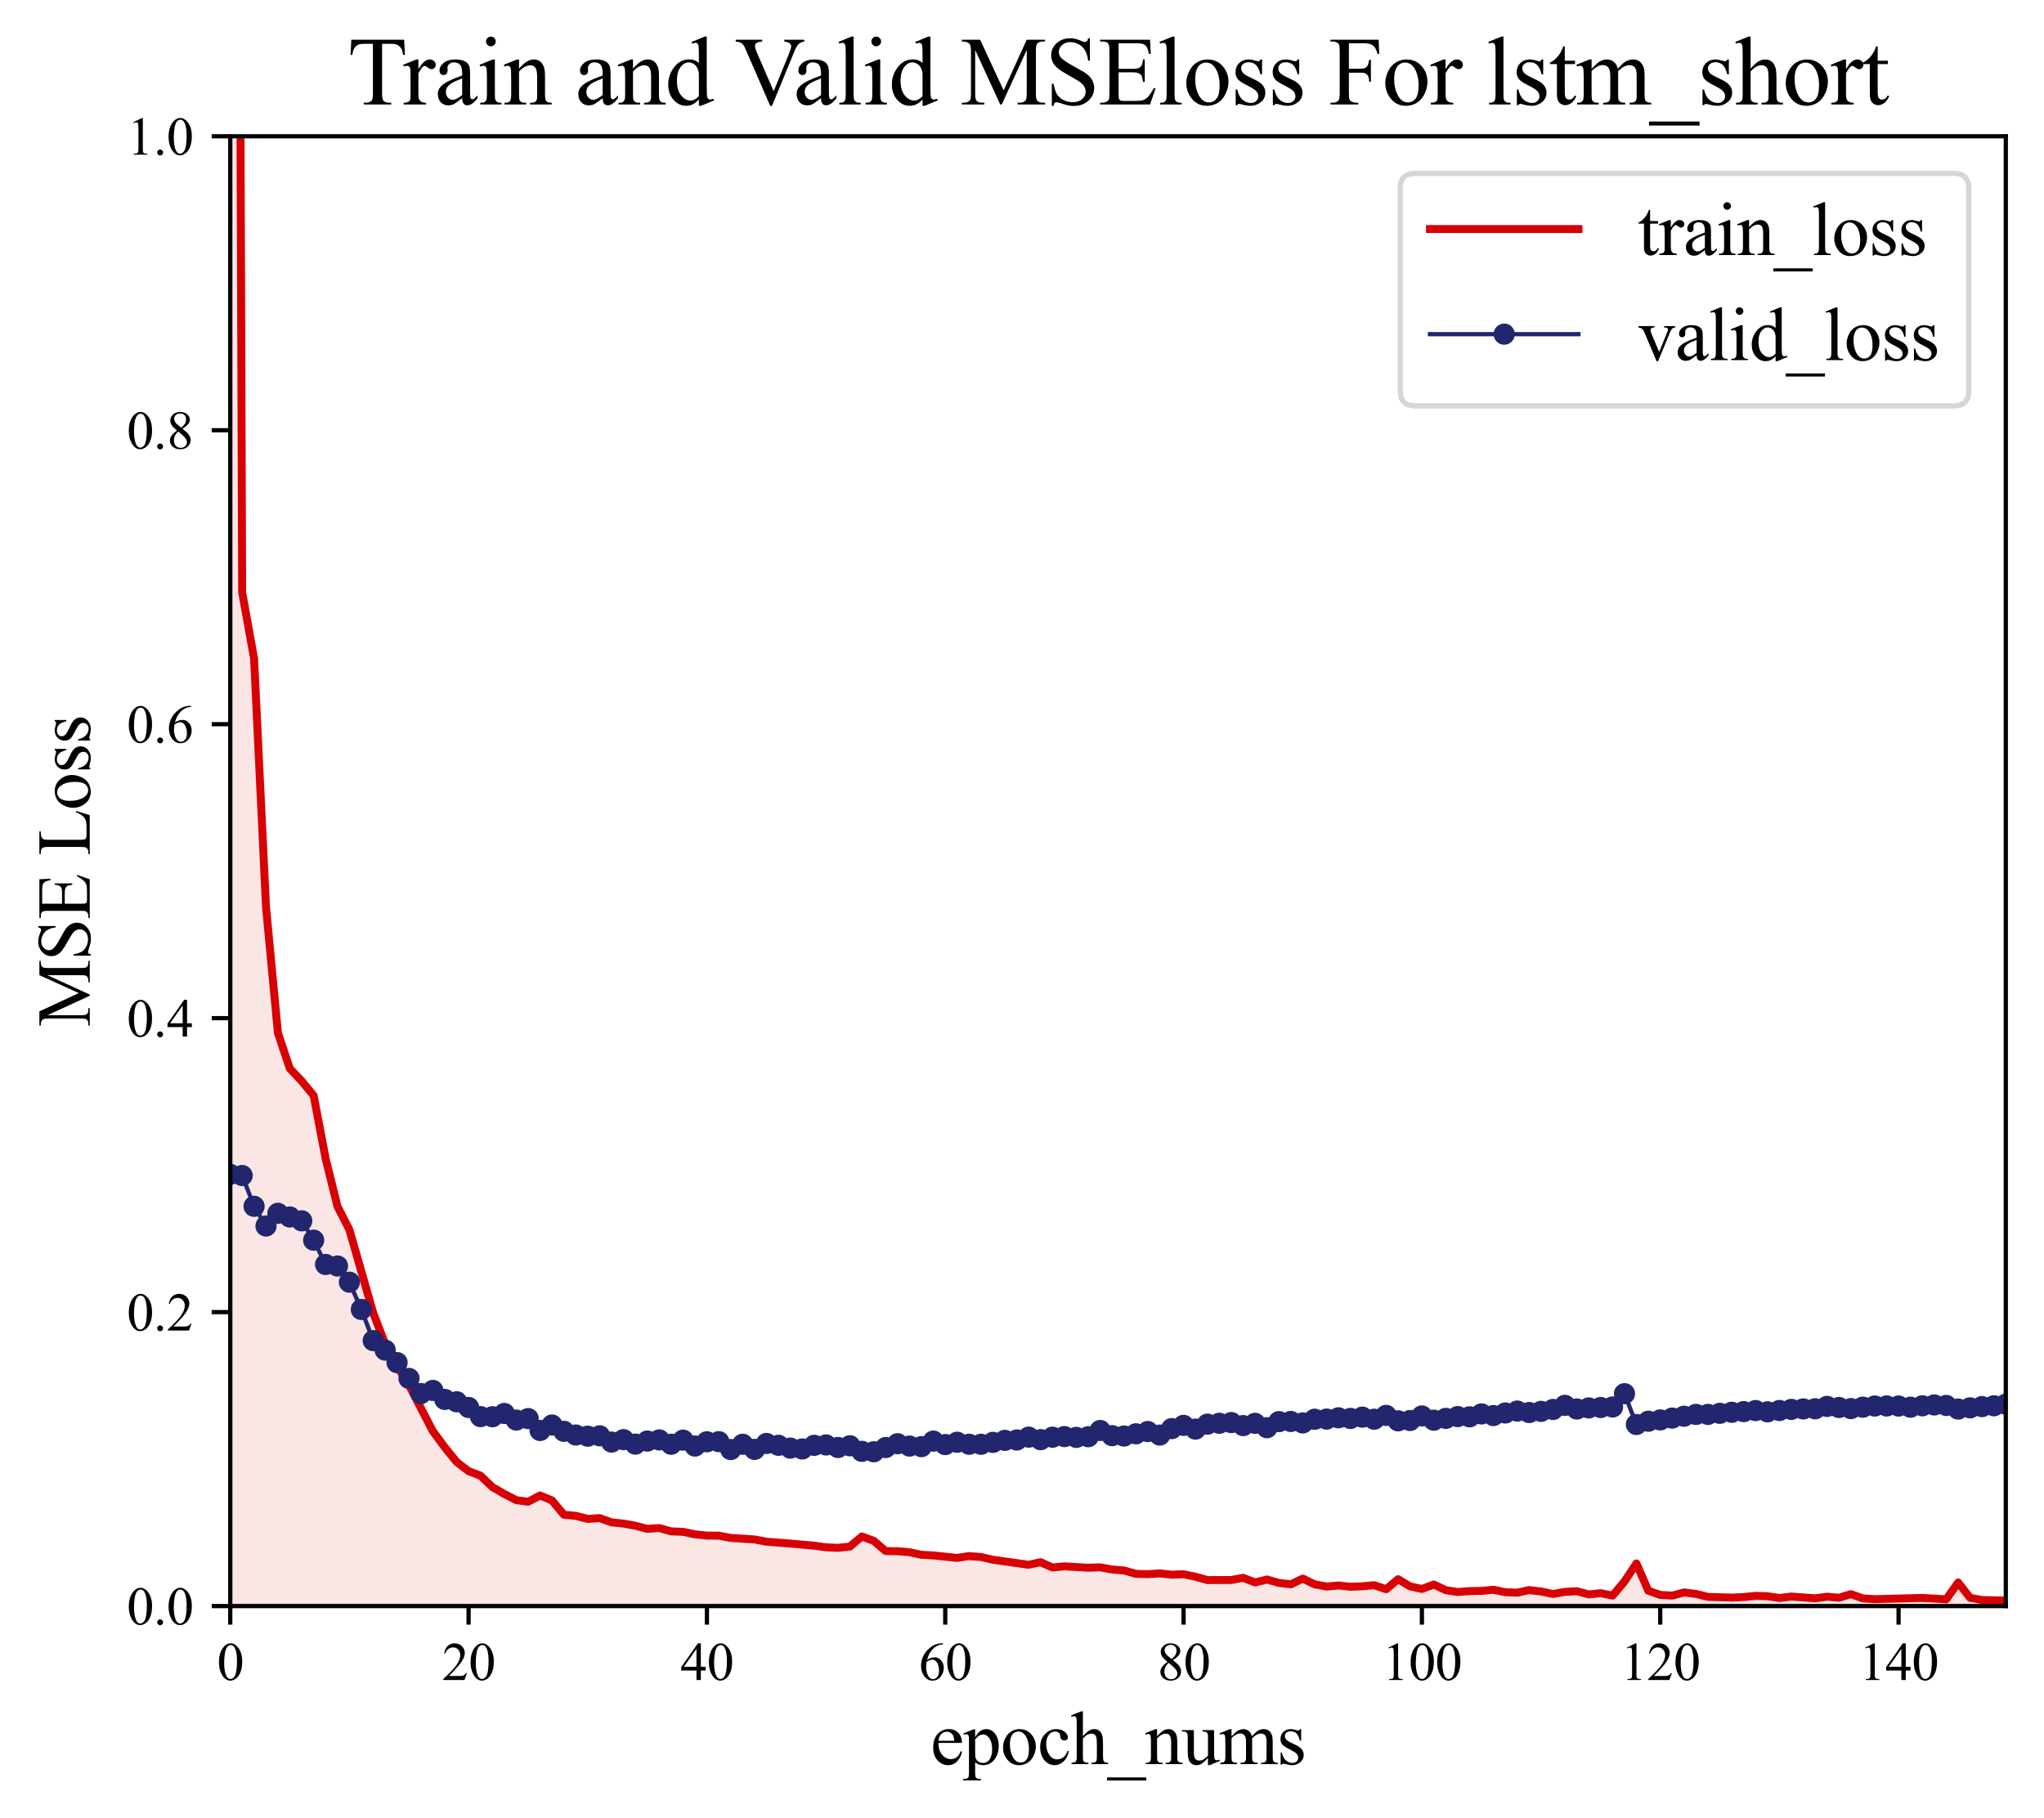 <?xml version="1.0" encoding="utf-8" standalone="no"?>
<!DOCTYPE svg PUBLIC "-//W3C//DTD SVG 1.1//EN"
  "http://www.w3.org/Graphics/SVG/1.1/DTD/svg11.dtd">
<svg xmlns:xlink="http://www.w3.org/1999/xlink" width="385.416pt" height="342.924pt" viewBox="0 0 385.416 342.924" xmlns="http://www.w3.org/2000/svg" version="1.1">
 <defs>
  <style type="text/css">*{stroke-linejoin: round; stroke-linecap: butt}</style>
 </defs>
 <g id="figure_1">
  <g id="patch_1">
   <path d="M 0 342.924 
L 385.416 342.924 
L 385.416 0 
L 0 0 
z
" style="fill: #ffffff"/>
  </g>
  <g id="axes_1">
   <g id="patch_2">
    <path d="M 43.416 302.899 
L 378.216 302.899 
L 378.216 25.699 
L 43.416 25.699 
z
" style="fill: #ffffff"/>
   </g>
   <g id="PolyCollection_1">
    <path d="M 43.416 302.899 
L 43.416 -517.876 
L 45.663 111.73 
L 47.91 124.211 
L 50.157 171.024 
L 52.404 194.822 
L 54.651 201.517 
L 56.898 203.895 
L 59.145 206.625 
L 61.392 218.465 
L 63.639 227.528 
L 65.886 231.941 
L 68.133 239.688 
L 70.38 247.635 
L 72.627 253.446 
L 74.874 257.648 
L 77.121 261.231 
L 79.368 265.68 
L 81.615 269.91 
L 83.862 272.946 
L 86.109 275.728 
L 88.356 277.45 
L 90.603 278.305 
L 92.849 280.455 
L 95.096 281.757 
L 97.343 282.925 
L 99.59 283.214 
L 101.837 282.044 
L 104.084 282.973 
L 106.331 285.672 
L 108.578 285.885 
L 110.825 286.46 
L 113.072 286.306 
L 115.319 287.11 
L 117.566 287.339 
L 119.813 287.745 
L 122.06 288.336 
L 124.307 288.177 
L 126.554 288.811 
L 128.801 288.896 
L 131.048 289.373 
L 133.295 289.606 
L 135.542 289.618 
L 137.789 290.043 
L 140.036 290.209 
L 142.283 290.332 
L 144.53 290.757 
L 146.777 290.891 
L 149.024 291.107 
L 151.271 291.293 
L 153.518 291.501 
L 155.765 291.816 
L 158.012 291.921 
L 160.259 291.666 
L 162.506 289.774 
L 164.753 290.596 
L 167 292.516 
L 169.247 292.555 
L 171.494 292.737 
L 173.741 293.224 
L 175.988 293.343 
L 178.235 293.629 
L 180.482 293.817 
L 182.729 293.465 
L 184.976 293.646 
L 187.223 294.16 
L 189.47 294.444 
L 191.717 294.693 
L 193.964 295.107 
L 196.211 294.618 
L 198.458 295.627 
L 200.705 295.401 
L 202.952 295.554 
L 205.198 295.667 
L 207.445 295.585 
L 209.692 296.002 
L 211.939 296.179 
L 214.186 296.818 
L 216.433 296.877 
L 218.68 296.735 
L 220.927 296.974 
L 223.174 296.899 
L 225.421 297.362 
L 227.668 297.991 
L 229.915 297.939 
L 232.162 297.977 
L 234.409 297.567 
L 236.656 298.436 
L 238.903 297.884 
L 241.15 298.527 
L 243.397 298.795 
L 245.644 297.713 
L 247.891 298.796 
L 250.138 299.216 
L 252.385 299.013 
L 254.632 299.253 
L 256.879 299.167 
L 259.126 298.959 
L 261.373 299.721 
L 263.62 297.829 
L 265.867 299.179 
L 268.114 299.668 
L 270.361 298.83 
L 272.608 299.895 
L 274.855 300.245 
L 277.102 300.069 
L 279.349 300.035 
L 281.596 299.813 
L 283.843 300.286 
L 286.09 300.371 
L 288.337 299.875 
L 290.584 300.15 
L 292.831 300.62 
L 295.078 300.213 
L 297.325 300.097 
L 299.572 300.699 
L 301.819 300.462 
L 304.066 300.923 
L 306.313 298.253 
L 308.56 294.865 
L 310.807 299.996 
L 313.054 300.788 
L 315.301 300.929 
L 317.547 300.325 
L 319.794 300.603 
L 322.041 301.162 
L 324.288 301.255 
L 326.535 301.302 
L 328.782 301.193 
L 331.029 300.97 
L 333.276 301.041 
L 335.523 301.378 
L 337.77 301.101 
L 340.017 301.251 
L 342.264 301.435 
L 344.511 301.131 
L 346.758 301.329 
L 349.005 300.641 
L 351.252 301.456 
L 353.499 301.592 
L 355.746 301.541 
L 357.993 301.389 
L 360.24 301.368 
L 362.487 301.36 
L 364.734 301.517 
L 366.981 301.621 
L 369.228 298.451 
L 371.475 301.331 
L 373.722 301.753 
L 375.969 301.836 
L 378.216 301.854 
L 378.216 302.899 
L 378.216 302.899 
L 375.969 302.899 
L 373.722 302.899 
L 371.475 302.899 
L 369.228 302.899 
L 366.981 302.899 
L 364.734 302.899 
L 362.487 302.899 
L 360.24 302.899 
L 357.993 302.899 
L 355.746 302.899 
L 353.499 302.899 
L 351.252 302.899 
L 349.005 302.899 
L 346.758 302.899 
L 344.511 302.899 
L 342.264 302.899 
L 340.017 302.899 
L 337.77 302.899 
L 335.523 302.899 
L 333.276 302.899 
L 331.029 302.899 
L 328.782 302.899 
L 326.535 302.899 
L 324.288 302.899 
L 322.041 302.899 
L 319.794 302.899 
L 317.547 302.899 
L 315.301 302.899 
L 313.054 302.899 
L 310.807 302.899 
L 308.56 302.899 
L 306.313 302.899 
L 304.066 302.899 
L 301.819 302.899 
L 299.572 302.899 
L 297.325 302.899 
L 295.078 302.899 
L 292.831 302.899 
L 290.584 302.899 
L 288.337 302.899 
L 286.09 302.899 
L 283.843 302.899 
L 281.596 302.899 
L 279.349 302.899 
L 277.102 302.899 
L 274.855 302.899 
L 272.608 302.899 
L 270.361 302.899 
L 268.114 302.899 
L 265.867 302.899 
L 263.62 302.899 
L 261.373 302.899 
L 259.126 302.899 
L 256.879 302.899 
L 254.632 302.899 
L 252.385 302.899 
L 250.138 302.899 
L 247.891 302.899 
L 245.644 302.899 
L 243.397 302.899 
L 241.15 302.899 
L 238.903 302.899 
L 236.656 302.899 
L 234.409 302.899 
L 232.162 302.899 
L 229.915 302.899 
L 227.668 302.899 
L 225.421 302.899 
L 223.174 302.899 
L 220.927 302.899 
L 218.68 302.899 
L 216.433 302.899 
L 214.186 302.899 
L 211.939 302.899 
L 209.692 302.899 
L 207.445 302.899 
L 205.198 302.899 
L 202.952 302.899 
L 200.705 302.899 
L 198.458 302.899 
L 196.211 302.899 
L 193.964 302.899 
L 191.717 302.899 
L 189.47 302.899 
L 187.223 302.899 
L 184.976 302.899 
L 182.729 302.899 
L 180.482 302.899 
L 178.235 302.899 
L 175.988 302.899 
L 173.741 302.899 
L 171.494 302.899 
L 169.247 302.899 
L 167 302.899 
L 164.753 302.899 
L 162.506 302.899 
L 160.259 302.899 
L 158.012 302.899 
L 155.765 302.899 
L 153.518 302.899 
L 151.271 302.899 
L 149.024 302.899 
L 146.777 302.899 
L 144.53 302.899 
L 142.283 302.899 
L 140.036 302.899 
L 137.789 302.899 
L 135.542 302.899 
L 133.295 302.899 
L 131.048 302.899 
L 128.801 302.899 
L 126.554 302.899 
L 124.307 302.899 
L 122.06 302.899 
L 119.813 302.899 
L 117.566 302.899 
L 115.319 302.899 
L 113.072 302.899 
L 110.825 302.899 
L 108.578 302.899 
L 106.331 302.899 
L 104.084 302.899 
L 101.837 302.899 
L 99.59 302.899 
L 97.343 302.899 
L 95.096 302.899 
L 92.849 302.899 
L 90.603 302.899 
L 88.356 302.899 
L 86.109 302.899 
L 83.862 302.899 
L 81.615 302.899 
L 79.368 302.899 
L 77.121 302.899 
L 74.874 302.899 
L 72.627 302.899 
L 70.38 302.899 
L 68.133 302.899 
L 65.886 302.899 
L 63.639 302.899 
L 61.392 302.899 
L 59.145 302.899 
L 56.898 302.899 
L 54.651 302.899 
L 52.404 302.899 
L 50.157 302.899 
L 47.91 302.899 
L 45.663 302.899 
L 43.416 302.899 
z
" clip-path="url(#p3e16c7f816)" style="fill: #d70005; fill-opacity: 0.1; stroke: #d70005; stroke-opacity: 0.1"/>
   </g>
   <g id="matplotlib.axis_1">
    <g id="xtick_1">
     <g id="line2d_1">
      <defs>
       <path id="m9ec2c1fbd1" d="M 0 0 
L 0 3.5 
" style="stroke: #000000; stroke-width: 0.8"/>
      </defs>
      <g>
       <use xlink:href="#m9ec2c1fbd1" x="43.416" y="302.899" style="stroke: #000000; stroke-width: 0.8"/>
      </g>
     </g>
     <g id="text_1">
      <!-- 0 -->
      <g transform="translate(40.916 316.842) scale(0.1 -0.1)">
       <defs>
        <path id="TimesNewRomanPSMT-30" d="M 231 2094 
Q 231 2819 450 3342 
Q 669 3866 1031 4122 
Q 1313 4325 1613 4325 
Q 2100 4325 2488 3828 
Q 2972 3213 2972 2159 
Q 2972 1422 2759 906 
Q 2547 391 2217 158 
Q 1888 -75 1581 -75 
Q 975 -75 572 641 
Q 231 1244 231 2094 
z
M 844 2016 
Q 844 1141 1059 588 
Q 1238 122 1591 122 
Q 1759 122 1940 273 
Q 2122 425 2216 781 
Q 2359 1319 2359 2297 
Q 2359 3022 2209 3506 
Q 2097 3866 1919 4016 
Q 1791 4119 1609 4119 
Q 1397 4119 1231 3928 
Q 1006 3669 925 3112 
Q 844 2556 844 2016 
z
" transform="scale(0.016)"/>
       </defs>
       <use xlink:href="#TimesNewRomanPSMT-30"/>
      </g>
     </g>
    </g>
    <g id="xtick_2">
     <g id="line2d_2">
      <g>
       <use xlink:href="#m9ec2c1fbd1" x="88.356" y="302.899" style="stroke: #000000; stroke-width: 0.8"/>
      </g>
     </g>
     <g id="text_2">
      <!-- 20 -->
      <g transform="translate(83.356 316.842) scale(0.1 -0.1)">
       <defs>
        <path id="TimesNewRomanPSMT-32" d="M 2934 816 
L 2638 0 
L 138 0 
L 138 116 
Q 1241 1122 1691 1759 
Q 2141 2397 2141 2925 
Q 2141 3328 1894 3587 
Q 1647 3847 1303 3847 
Q 991 3847 742 3664 
Q 494 3481 375 3128 
L 259 3128 
Q 338 3706 661 4015 
Q 984 4325 1469 4325 
Q 1984 4325 2329 3994 
Q 2675 3663 2675 3213 
Q 2675 2891 2525 2569 
Q 2294 2063 1775 1497 
Q 997 647 803 472 
L 1909 472 
Q 2247 472 2383 497 
Q 2519 522 2628 598 
Q 2738 675 2819 816 
L 2934 816 
z
" transform="scale(0.016)"/>
       </defs>
       <use xlink:href="#TimesNewRomanPSMT-32"/>
       <use xlink:href="#TimesNewRomanPSMT-30" x="50"/>
      </g>
     </g>
    </g>
    <g id="xtick_3">
     <g id="line2d_3">
      <g>
       <use xlink:href="#m9ec2c1fbd1" x="133.295" y="302.899" style="stroke: #000000; stroke-width: 0.8"/>
      </g>
     </g>
     <g id="text_3">
      <!-- 40 -->
      <g transform="translate(128.295 316.842) scale(0.1 -0.1)">
       <defs>
        <path id="TimesNewRomanPSMT-34" d="M 2978 1563 
L 2978 1119 
L 2409 1119 
L 2409 0 
L 1894 0 
L 1894 1119 
L 100 1119 
L 100 1519 
L 2066 4325 
L 2409 4325 
L 2409 1563 
L 2978 1563 
z
M 1894 1563 
L 1894 3666 
L 406 1563 
L 1894 1563 
z
" transform="scale(0.016)"/>
       </defs>
       <use xlink:href="#TimesNewRomanPSMT-34"/>
       <use xlink:href="#TimesNewRomanPSMT-30" x="50"/>
      </g>
     </g>
    </g>
    <g id="xtick_4">
     <g id="line2d_4">
      <g>
       <use xlink:href="#m9ec2c1fbd1" x="178.235" y="302.899" style="stroke: #000000; stroke-width: 0.8"/>
      </g>
     </g>
     <g id="text_4">
      <!-- 60 -->
      <g transform="translate(173.235 316.842) scale(0.1 -0.1)">
       <defs>
        <path id="TimesNewRomanPSMT-36" d="M 2869 4325 
L 2869 4209 
Q 2456 4169 2195 4045 
Q 1934 3922 1679 3669 
Q 1425 3416 1258 3105 
Q 1091 2794 978 2366 
Q 1428 2675 1881 2675 
Q 2316 2675 2634 2325 
Q 2953 1975 2953 1425 
Q 2953 894 2631 456 
Q 2244 -75 1606 -75 
Q 1172 -75 869 213 
Q 275 772 275 1663 
Q 275 2231 503 2743 
Q 731 3256 1154 3653 
Q 1578 4050 1965 4187 
Q 2353 4325 2688 4325 
L 2869 4325 
z
M 925 2138 
Q 869 1716 869 1456 
Q 869 1156 980 804 
Q 1091 453 1309 247 
Q 1469 100 1697 100 
Q 1969 100 2183 356 
Q 2397 613 2397 1088 
Q 2397 1622 2184 2012 
Q 1972 2403 1581 2403 
Q 1463 2403 1327 2353 
Q 1191 2303 925 2138 
z
" transform="scale(0.016)"/>
       </defs>
       <use xlink:href="#TimesNewRomanPSMT-36"/>
       <use xlink:href="#TimesNewRomanPSMT-30" x="50"/>
      </g>
     </g>
    </g>
    <g id="xtick_5">
     <g id="line2d_5">
      <g>
       <use xlink:href="#m9ec2c1fbd1" x="223.174" y="302.899" style="stroke: #000000; stroke-width: 0.8"/>
      </g>
     </g>
     <g id="text_5">
      <!-- 80 -->
      <g transform="translate(218.174 316.842) scale(0.1 -0.1)">
       <defs>
        <path id="TimesNewRomanPSMT-38" d="M 1228 2134 
Q 725 2547 579 2797 
Q 434 3047 434 3316 
Q 434 3728 753 4026 
Q 1072 4325 1600 4325 
Q 2113 4325 2425 4047 
Q 2738 3769 2738 3413 
Q 2738 3175 2569 2928 
Q 2400 2681 1866 2347 
Q 2416 1922 2594 1678 
Q 2831 1359 2831 1006 
Q 2831 559 2490 242 
Q 2150 -75 1597 -75 
Q 994 -75 656 303 
Q 388 606 388 966 
Q 388 1247 577 1523 
Q 766 1800 1228 2134 
z
M 1719 2469 
Q 2094 2806 2194 3001 
Q 2294 3197 2294 3444 
Q 2294 3772 2109 3958 
Q 1925 4144 1606 4144 
Q 1288 4144 1088 3959 
Q 888 3775 888 3528 
Q 888 3366 970 3203 
Q 1053 3041 1206 2894 
L 1719 2469 
z
M 1375 2016 
Q 1116 1797 991 1539 
Q 866 1281 866 981 
Q 866 578 1086 336 
Q 1306 94 1647 94 
Q 1984 94 2187 284 
Q 2391 475 2391 747 
Q 2391 972 2272 1150 
Q 2050 1481 1375 2016 
z
" transform="scale(0.016)"/>
       </defs>
       <use xlink:href="#TimesNewRomanPSMT-38"/>
       <use xlink:href="#TimesNewRomanPSMT-30" x="50"/>
      </g>
     </g>
    </g>
    <g id="xtick_6">
     <g id="line2d_6">
      <g>
       <use xlink:href="#m9ec2c1fbd1" x="268.114" y="302.899" style="stroke: #000000; stroke-width: 0.8"/>
      </g>
     </g>
     <g id="text_6">
      <!-- 100 -->
      <g transform="translate(260.614 316.842) scale(0.1 -0.1)">
       <defs>
        <path id="TimesNewRomanPSMT-31" d="M 750 3822 
L 1781 4325 
L 1884 4325 
L 1884 747 
Q 1884 391 1914 303 
Q 1944 216 2037 169 
Q 2131 122 2419 116 
L 2419 0 
L 825 0 
L 825 116 
Q 1125 122 1212 167 
Q 1300 213 1334 289 
Q 1369 366 1369 747 
L 1369 3034 
Q 1369 3497 1338 3628 
Q 1316 3728 1258 3775 
Q 1200 3822 1119 3822 
Q 1003 3822 797 3725 
L 750 3822 
z
" transform="scale(0.016)"/>
       </defs>
       <use xlink:href="#TimesNewRomanPSMT-31"/>
       <use xlink:href="#TimesNewRomanPSMT-30" x="50"/>
       <use xlink:href="#TimesNewRomanPSMT-30" x="100"/>
      </g>
     </g>
    </g>
    <g id="xtick_7">
     <g id="line2d_7">
      <g>
       <use xlink:href="#m9ec2c1fbd1" x="313.054" y="302.899" style="stroke: #000000; stroke-width: 0.8"/>
      </g>
     </g>
     <g id="text_7">
      <!-- 120 -->
      <g transform="translate(305.554 316.842) scale(0.1 -0.1)">
       <use xlink:href="#TimesNewRomanPSMT-31"/>
       <use xlink:href="#TimesNewRomanPSMT-32" x="50"/>
       <use xlink:href="#TimesNewRomanPSMT-30" x="100"/>
      </g>
     </g>
    </g>
    <g id="xtick_8">
     <g id="line2d_8">
      <g>
       <use xlink:href="#m9ec2c1fbd1" x="357.993" y="302.899" style="stroke: #000000; stroke-width: 0.8"/>
      </g>
     </g>
     <g id="text_8">
      <!-- 140 -->
      <g transform="translate(350.493 316.842) scale(0.1 -0.1)">
       <use xlink:href="#TimesNewRomanPSMT-31"/>
       <use xlink:href="#TimesNewRomanPSMT-34" x="50"/>
       <use xlink:href="#TimesNewRomanPSMT-30" x="100"/>
      </g>
     </g>
    </g>
    <g id="text_9">
     <!-- epoch_nums -->
     <g transform="translate(175.432 332.703) scale(0.14 -0.14)">
      <defs>
       <path id="TimesNewRomanPSMT-65" d="M 681 1784 
Q 678 1147 991 784 
Q 1303 422 1725 422 
Q 2006 422 2214 576 
Q 2422 731 2563 1106 
L 2659 1044 
Q 2594 616 2278 264 
Q 1963 -88 1488 -88 
Q 972 -88 605 314 
Q 238 716 238 1394 
Q 238 2128 614 2539 
Q 991 2950 1559 2950 
Q 2041 2950 2350 2633 
Q 2659 2316 2659 1784 
L 681 1784 
z
M 681 1966 
L 2006 1966 
Q 1991 2241 1941 2353 
Q 1863 2528 1708 2628 
Q 1553 2728 1384 2728 
Q 1125 2728 920 2526 
Q 716 2325 681 1966 
z
" transform="scale(0.016)"/>
       <path id="TimesNewRomanPSMT-70" d="M -6 2578 
L 875 2934 
L 994 2934 
L 994 2266 
Q 1216 2644 1439 2795 
Q 1663 2947 1909 2947 
Q 2341 2947 2628 2609 
Q 2981 2197 2981 1534 
Q 2981 794 2556 309 
Q 2206 -88 1675 -88 
Q 1444 -88 1275 -22 
Q 1150 25 994 166 
L 994 -706 
Q 994 -1000 1030 -1079 
Q 1066 -1159 1155 -1206 
Q 1244 -1253 1478 -1253 
L 1478 -1369 
L -22 -1369 
L -22 -1253 
L 56 -1253 
Q 228 -1256 350 -1188 
Q 409 -1153 442 -1076 
Q 475 -1000 475 -688 
L 475 2019 
Q 475 2297 450 2372 
Q 425 2447 370 2484 
Q 316 2522 222 2522 
Q 147 2522 31 2478 
L -6 2578 
z
M 994 2081 
L 994 1013 
Q 994 666 1022 556 
Q 1066 375 1236 237 
Q 1406 100 1666 100 
Q 1978 100 2172 344 
Q 2425 663 2425 1241 
Q 2425 1897 2138 2250 
Q 1938 2494 1663 2494 
Q 1513 2494 1366 2419 
Q 1253 2363 994 2081 
z
" transform="scale(0.016)"/>
       <path id="TimesNewRomanPSMT-6f" d="M 1600 2947 
Q 2250 2947 2644 2453 
Q 2978 2031 2978 1484 
Q 2978 1100 2793 706 
Q 2609 313 2286 112 
Q 1963 -88 1566 -88 
Q 919 -88 538 428 
Q 216 863 216 1403 
Q 216 1797 411 2186 
Q 606 2575 925 2761 
Q 1244 2947 1600 2947 
z
M 1503 2744 
Q 1338 2744 1170 2645 
Q 1003 2547 900 2300 
Q 797 2053 797 1666 
Q 797 1041 1045 587 
Q 1294 134 1700 134 
Q 2003 134 2200 384 
Q 2397 634 2397 1244 
Q 2397 2006 2069 2444 
Q 1847 2744 1503 2744 
z
" transform="scale(0.016)"/>
       <path id="TimesNewRomanPSMT-63" d="M 2631 1088 
Q 2516 522 2178 217 
Q 1841 -88 1431 -88 
Q 944 -88 581 321 
Q 219 731 219 1428 
Q 219 2103 620 2525 
Q 1022 2947 1584 2947 
Q 2006 2947 2278 2723 
Q 2550 2500 2550 2259 
Q 2550 2141 2473 2067 
Q 2397 1994 2259 1994 
Q 2075 1994 1981 2113 
Q 1928 2178 1911 2362 
Q 1894 2547 1784 2644 
Q 1675 2738 1481 2738 
Q 1169 2738 978 2506 
Q 725 2200 725 1697 
Q 725 1184 976 792 
Q 1228 400 1656 400 
Q 1963 400 2206 609 
Q 2378 753 2541 1131 
L 2631 1088 
z
" transform="scale(0.016)"/>
       <path id="TimesNewRomanPSMT-68" d="M 1041 4444 
L 1041 2350 
Q 1388 2731 1591 2839 
Q 1794 2947 1997 2947 
Q 2241 2947 2416 2812 
Q 2591 2678 2675 2391 
Q 2734 2191 2734 1659 
L 2734 647 
Q 2734 375 2778 275 
Q 2809 200 2884 156 
Q 2959 113 3159 113 
L 3159 0 
L 1753 0 
L 1753 113 
L 1819 113 
Q 2019 113 2097 173 
Q 2175 234 2206 353 
Q 2216 403 2216 647 
L 2216 1659 
Q 2216 2128 2167 2275 
Q 2119 2422 2012 2495 
Q 1906 2569 1756 2569 
Q 1603 2569 1437 2487 
Q 1272 2406 1041 2159 
L 1041 647 
Q 1041 353 1073 281 
Q 1106 209 1195 161 
Q 1284 113 1503 113 
L 1503 0 
L 84 0 
L 84 113 
Q 275 113 384 172 
Q 447 203 484 290 
Q 522 378 522 647 
L 522 3238 
Q 522 3728 498 3840 
Q 475 3953 426 3993 
Q 378 4034 297 4034 
Q 231 4034 84 3984 
L 41 4094 
L 897 4444 
L 1041 4444 
z
" transform="scale(0.016)"/>
       <path id="TimesNewRomanPSMT-5f" d="M 3256 -1381 
L -53 -1381 
L -53 -1119 
L 3256 -1119 
L 3256 -1381 
z
" transform="scale(0.016)"/>
       <path id="TimesNewRomanPSMT-6e" d="M 1034 2341 
Q 1538 2947 1994 2947 
Q 2228 2947 2397 2830 
Q 2566 2713 2666 2444 
Q 2734 2256 2734 1869 
L 2734 647 
Q 2734 375 2778 278 
Q 2813 200 2889 156 
Q 2966 113 3172 113 
L 3172 0 
L 1756 0 
L 1756 113 
L 1816 113 
Q 2016 113 2095 173 
Q 2175 234 2206 353 
Q 2219 400 2219 647 
L 2219 1819 
Q 2219 2209 2117 2386 
Q 2016 2563 1775 2563 
Q 1403 2563 1034 2156 
L 1034 647 
Q 1034 356 1069 288 
Q 1113 197 1189 155 
Q 1266 113 1500 113 
L 1500 0 
L 84 0 
L 84 113 
L 147 113 
Q 366 113 442 223 
Q 519 334 519 647 
L 519 1709 
Q 519 2225 495 2337 
Q 472 2450 423 2490 
Q 375 2531 294 2531 
Q 206 2531 84 2484 
L 38 2597 
L 900 2947 
L 1034 2947 
L 1034 2341 
z
" transform="scale(0.016)"/>
       <path id="TimesNewRomanPSMT-75" d="M 2709 2863 
L 2709 1128 
Q 2709 631 2732 520 
Q 2756 409 2807 365 
Q 2859 322 2928 322 
Q 3025 322 3147 375 
L 3191 266 
L 2334 -88 
L 2194 -88 
L 2194 519 
Q 1825 119 1631 15 
Q 1438 -88 1222 -88 
Q 981 -88 804 51 
Q 628 191 559 409 
Q 491 628 491 1028 
L 491 2306 
Q 491 2509 447 2587 
Q 403 2666 317 2708 
Q 231 2750 6 2747 
L 6 2863 
L 1009 2863 
L 1009 947 
Q 1009 547 1148 422 
Q 1288 297 1484 297 
Q 1619 297 1789 381 
Q 1959 466 2194 703 
L 2194 2325 
Q 2194 2569 2105 2655 
Q 2016 2741 1734 2747 
L 1734 2863 
L 2709 2863 
z
" transform="scale(0.016)"/>
       <path id="TimesNewRomanPSMT-6d" d="M 1050 2338 
Q 1363 2650 1419 2697 
Q 1559 2816 1721 2881 
Q 1884 2947 2044 2947 
Q 2313 2947 2506 2790 
Q 2700 2634 2766 2338 
Q 3088 2713 3309 2830 
Q 3531 2947 3766 2947 
Q 3994 2947 4170 2830 
Q 4347 2713 4450 2447 
Q 4519 2266 4519 1878 
L 4519 647 
Q 4519 378 4559 278 
Q 4591 209 4675 161 
Q 4759 113 4950 113 
L 4950 0 
L 3538 0 
L 3538 113 
L 3597 113 
Q 3781 113 3884 184 
Q 3956 234 3988 344 
Q 4000 397 4000 647 
L 4000 1878 
Q 4000 2228 3916 2372 
Q 3794 2572 3525 2572 
Q 3359 2572 3192 2489 
Q 3025 2406 2788 2181 
L 2781 2147 
L 2788 2013 
L 2788 647 
Q 2788 353 2820 281 
Q 2853 209 2943 161 
Q 3034 113 3253 113 
L 3253 0 
L 1806 0 
L 1806 113 
Q 2044 113 2133 169 
Q 2222 225 2256 338 
Q 2272 391 2272 647 
L 2272 1878 
Q 2272 2228 2169 2381 
Q 2031 2581 1784 2581 
Q 1616 2581 1450 2491 
Q 1191 2353 1050 2181 
L 1050 647 
Q 1050 366 1089 281 
Q 1128 197 1204 155 
Q 1281 113 1516 113 
L 1516 0 
L 100 0 
L 100 113 
Q 297 113 375 155 
Q 453 197 493 289 
Q 534 381 534 647 
L 534 1741 
Q 534 2213 506 2350 
Q 484 2453 437 2492 
Q 391 2531 309 2531 
Q 222 2531 100 2484 
L 53 2597 
L 916 2947 
L 1050 2947 
L 1050 2338 
z
" transform="scale(0.016)"/>
       <path id="TimesNewRomanPSMT-73" d="M 2050 2947 
L 2050 1972 
L 1947 1972 
Q 1828 2431 1642 2597 
Q 1456 2763 1169 2763 
Q 950 2763 815 2647 
Q 681 2531 681 2391 
Q 681 2216 781 2091 
Q 878 1963 1175 1819 
L 1631 1597 
Q 2266 1288 2266 781 
Q 2266 391 1970 151 
Q 1675 -88 1309 -88 
Q 1047 -88 709 6 
Q 606 38 541 38 
Q 469 38 428 -44 
L 325 -44 
L 325 978 
L 428 978 
Q 516 541 762 319 
Q 1009 97 1316 97 
Q 1531 97 1667 223 
Q 1803 350 1803 528 
Q 1803 744 1651 891 
Q 1500 1038 1047 1263 
Q 594 1488 453 1669 
Q 313 1847 313 2119 
Q 313 2472 555 2709 
Q 797 2947 1181 2947 
Q 1350 2947 1591 2875 
Q 1750 2828 1803 2828 
Q 1853 2828 1881 2850 
Q 1909 2872 1947 2947 
L 2050 2947 
z
" transform="scale(0.016)"/>
      </defs>
      <use xlink:href="#TimesNewRomanPSMT-65"/>
      <use xlink:href="#TimesNewRomanPSMT-70" x="44.385"/>
      <use xlink:href="#TimesNewRomanPSMT-6f" x="94.385"/>
      <use xlink:href="#TimesNewRomanPSMT-63" x="144.385"/>
      <use xlink:href="#TimesNewRomanPSMT-68" x="188.77"/>
      <use xlink:href="#TimesNewRomanPSMT-5f" x="238.77"/>
      <use xlink:href="#TimesNewRomanPSMT-6e" x="288.77"/>
      <use xlink:href="#TimesNewRomanPSMT-75" x="338.77"/>
      <use xlink:href="#TimesNewRomanPSMT-6d" x="388.77"/>
      <use xlink:href="#TimesNewRomanPSMT-73" x="466.553"/>
     </g>
    </g>
   </g>
   <g id="matplotlib.axis_2">
    <g id="ytick_1">
     <g id="line2d_9">
      <defs>
       <path id="me0d5722928" d="M 0 0 
L -3.5 0 
" style="stroke: #000000; stroke-width: 0.8"/>
      </defs>
      <g>
       <use xlink:href="#me0d5722928" x="43.416" y="302.899" style="stroke: #000000; stroke-width: 0.8"/>
      </g>
     </g>
     <g id="text_10">
      <!-- 0.0 -->
      <g transform="translate(23.916 306.371) scale(0.1 -0.1)">
       <defs>
        <path id="TimesNewRomanPSMT-2e" d="M 800 606 
Q 947 606 1047 504 
Q 1147 403 1147 259 
Q 1147 116 1045 14 
Q 944 -88 800 -88 
Q 656 -88 554 14 
Q 453 116 453 259 
Q 453 406 554 506 
Q 656 606 800 606 
z
" transform="scale(0.016)"/>
       </defs>
       <use xlink:href="#TimesNewRomanPSMT-30"/>
       <use xlink:href="#TimesNewRomanPSMT-2e" x="50"/>
       <use xlink:href="#TimesNewRomanPSMT-30" x="75"/>
      </g>
     </g>
    </g>
    <g id="ytick_2">
     <g id="line2d_10">
      <g>
       <use xlink:href="#me0d5722928" x="43.416" y="247.459" style="stroke: #000000; stroke-width: 0.8"/>
      </g>
     </g>
     <g id="text_11">
      <!-- 0.2 -->
      <g transform="translate(23.916 250.931) scale(0.1 -0.1)">
       <use xlink:href="#TimesNewRomanPSMT-30"/>
       <use xlink:href="#TimesNewRomanPSMT-2e" x="50"/>
       <use xlink:href="#TimesNewRomanPSMT-32" x="75"/>
      </g>
     </g>
    </g>
    <g id="ytick_3">
     <g id="line2d_11">
      <g>
       <use xlink:href="#me0d5722928" x="43.416" y="192.019" style="stroke: #000000; stroke-width: 0.8"/>
      </g>
     </g>
     <g id="text_12">
      <!-- 0.4 -->
      <g transform="translate(23.916 195.491) scale(0.1 -0.1)">
       <use xlink:href="#TimesNewRomanPSMT-30"/>
       <use xlink:href="#TimesNewRomanPSMT-2e" x="50"/>
       <use xlink:href="#TimesNewRomanPSMT-34" x="75"/>
      </g>
     </g>
    </g>
    <g id="ytick_4">
     <g id="line2d_12">
      <g>
       <use xlink:href="#me0d5722928" x="43.416" y="136.579" style="stroke: #000000; stroke-width: 0.8"/>
      </g>
     </g>
     <g id="text_13">
      <!-- 0.6 -->
      <g transform="translate(23.916 140.051) scale(0.1 -0.1)">
       <use xlink:href="#TimesNewRomanPSMT-30"/>
       <use xlink:href="#TimesNewRomanPSMT-2e" x="50"/>
       <use xlink:href="#TimesNewRomanPSMT-36" x="75"/>
      </g>
     </g>
    </g>
    <g id="ytick_5">
     <g id="line2d_13">
      <g>
       <use xlink:href="#me0d5722928" x="43.416" y="81.139" style="stroke: #000000; stroke-width: 0.8"/>
      </g>
     </g>
     <g id="text_14">
      <!-- 0.8 -->
      <g transform="translate(23.916 84.611) scale(0.1 -0.1)">
       <use xlink:href="#TimesNewRomanPSMT-30"/>
       <use xlink:href="#TimesNewRomanPSMT-2e" x="50"/>
       <use xlink:href="#TimesNewRomanPSMT-38" x="75"/>
      </g>
     </g>
    </g>
    <g id="ytick_6">
     <g id="line2d_14">
      <g>
       <use xlink:href="#me0d5722928" x="43.416" y="25.699" style="stroke: #000000; stroke-width: 0.8"/>
      </g>
     </g>
     <g id="text_15">
      <!-- 1.0 -->
      <g transform="translate(23.916 29.171) scale(0.1 -0.1)">
       <use xlink:href="#TimesNewRomanPSMT-31"/>
       <use xlink:href="#TimesNewRomanPSMT-2e" x="50"/>
       <use xlink:href="#TimesNewRomanPSMT-30" x="75"/>
      </g>
     </g>
    </g>
    <g id="text_16">
     <!-- MSE Loss -->
     <g transform="translate(16.921 193.666) rotate(-90) scale(0.14 -0.14)">
      <defs>
       <path id="TimesNewRomanPSMT-4d" d="M 2619 0 
L 981 3566 
L 981 734 
Q 981 344 1066 247 
Q 1181 116 1431 116 
L 1581 116 
L 1581 0 
L 106 0 
L 106 116 
L 256 116 
Q 525 116 638 278 
Q 706 378 706 734 
L 706 3503 
Q 706 3784 644 3909 
Q 600 4000 483 4061 
Q 366 4122 106 4122 
L 106 4238 
L 1306 4238 
L 2844 922 
L 4356 4238 
L 5556 4238 
L 5556 4122 
L 5409 4122 
Q 5138 4122 5025 3959 
Q 4956 3859 4956 3503 
L 4956 734 
Q 4956 344 5044 247 
Q 5159 116 5409 116 
L 5556 116 
L 5556 0 
L 3756 0 
L 3756 116 
L 3906 116 
Q 4178 116 4288 278 
Q 4356 378 4356 734 
L 4356 3566 
L 2722 0 
L 2619 0 
z
" transform="scale(0.016)"/>
       <path id="TimesNewRomanPSMT-53" d="M 2934 4334 
L 2934 2869 
L 2819 2869 
Q 2763 3291 2617 3541 
Q 2472 3791 2203 3937 
Q 1934 4084 1647 4084 
Q 1322 4084 1109 3886 
Q 897 3688 897 3434 
Q 897 3241 1031 3081 
Q 1225 2847 1953 2456 
Q 2547 2138 2764 1967 
Q 2981 1797 3098 1565 
Q 3216 1334 3216 1081 
Q 3216 600 2842 251 
Q 2469 -97 1881 -97 
Q 1697 -97 1534 -69 
Q 1438 -53 1133 45 
Q 828 144 747 144 
Q 669 144 623 97 
Q 578 50 556 -97 
L 441 -97 
L 441 1356 
L 556 1356 
Q 638 900 775 673 
Q 913 447 1195 297 
Q 1478 147 1816 147 
Q 2206 147 2432 353 
Q 2659 559 2659 841 
Q 2659 997 2573 1156 
Q 2488 1316 2306 1453 
Q 2184 1547 1640 1851 
Q 1097 2156 867 2337 
Q 638 2519 519 2737 
Q 400 2956 400 3219 
Q 400 3675 750 4004 
Q 1100 4334 1641 4334 
Q 1978 4334 2356 4169 
Q 2531 4091 2603 4091 
Q 2684 4091 2736 4139 
Q 2788 4188 2819 4334 
L 2934 4334 
z
" transform="scale(0.016)"/>
       <path id="TimesNewRomanPSMT-45" d="M 1338 4006 
L 1338 2331 
L 2269 2331 
Q 2631 2331 2753 2441 
Q 2916 2584 2934 2947 
L 3050 2947 
L 3050 1472 
L 2934 1472 
Q 2891 1781 2847 1869 
Q 2791 1978 2662 2040 
Q 2534 2103 2269 2103 
L 1338 2103 
L 1338 706 
Q 1338 425 1363 364 
Q 1388 303 1450 267 
Q 1513 231 1688 231 
L 2406 231 
Q 2766 231 2928 281 
Q 3091 331 3241 478 
Q 3434 672 3638 1063 
L 3763 1063 
L 3397 0 
L 131 0 
L 131 116 
L 281 116 
Q 431 116 566 188 
Q 666 238 702 338 
Q 738 438 738 747 
L 738 3500 
Q 738 3903 656 3997 
Q 544 4122 281 4122 
L 131 4122 
L 131 4238 
L 3397 4238 
L 3444 3309 
L 3322 3309 
Q 3256 3644 3176 3769 
Q 3097 3894 2941 3959 
Q 2816 4006 2500 4006 
L 1338 4006 
z
" transform="scale(0.016)"/>
       <path id="TimesNewRomanPSMT-20" transform="scale(0.016)"/>
       <path id="TimesNewRomanPSMT-4c" d="M 3669 1172 
L 3772 1150 
L 3409 0 
L 128 0 
L 128 116 
L 288 116 
Q 556 116 672 291 
Q 738 391 738 753 
L 738 3488 
Q 738 3884 650 3984 
Q 528 4122 288 4122 
L 128 4122 
L 128 4238 
L 2047 4238 
L 2047 4122 
Q 1709 4125 1573 4059 
Q 1438 3994 1388 3894 
Q 1338 3794 1338 3416 
L 1338 753 
Q 1338 494 1388 397 
Q 1425 331 1503 300 
Q 1581 269 1991 269 
L 2300 269 
Q 2788 269 2984 341 
Q 3181 413 3343 595 
Q 3506 778 3669 1172 
z
" transform="scale(0.016)"/>
      </defs>
      <use xlink:href="#TimesNewRomanPSMT-4d"/>
      <use xlink:href="#TimesNewRomanPSMT-53" x="88.916"/>
      <use xlink:href="#TimesNewRomanPSMT-45" x="144.531"/>
      <use xlink:href="#TimesNewRomanPSMT-20" x="205.615"/>
      <use xlink:href="#TimesNewRomanPSMT-4c" x="230.615"/>
      <use xlink:href="#TimesNewRomanPSMT-6f" x="291.699"/>
      <use xlink:href="#TimesNewRomanPSMT-73" x="341.699"/>
      <use xlink:href="#TimesNewRomanPSMT-73" x="380.615"/>
     </g>
    </g>
   </g>
   <g id="line2d_15">
    <path d="M 45.261 -1 
L 45.663 111.73 
L 47.91 124.211 
L 50.157 171.024 
L 52.404 194.822 
L 54.651 201.517 
L 56.898 203.895 
L 59.145 206.625 
L 61.392 218.465 
L 63.639 227.528 
L 65.886 231.941 
L 70.38 247.635 
L 72.627 253.446 
L 74.874 257.648 
L 77.121 261.231 
L 81.615 269.91 
L 83.862 272.946 
L 86.109 275.728 
L 88.356 277.45 
L 90.603 278.305 
L 92.849 280.455 
L 95.096 281.757 
L 97.343 282.925 
L 99.59 283.214 
L 101.837 282.044 
L 104.084 282.973 
L 106.331 285.672 
L 108.578 285.885 
L 110.825 286.46 
L 113.072 286.306 
L 115.319 287.11 
L 117.566 287.339 
L 119.813 287.745 
L 122.06 288.336 
L 124.307 288.177 
L 126.554 288.811 
L 128.801 288.896 
L 131.048 289.373 
L 133.295 289.606 
L 135.542 289.618 
L 137.789 290.043 
L 142.283 290.332 
L 144.53 290.757 
L 149.024 291.107 
L 153.518 291.501 
L 155.765 291.816 
L 158.012 291.921 
L 160.259 291.666 
L 162.506 289.774 
L 164.753 290.596 
L 167 292.516 
L 169.247 292.555 
L 171.494 292.737 
L 173.741 293.224 
L 175.988 293.343 
L 180.482 293.817 
L 182.729 293.465 
L 184.976 293.646 
L 187.223 294.16 
L 193.964 295.107 
L 196.211 294.618 
L 198.458 295.627 
L 200.705 295.401 
L 205.198 295.667 
L 207.445 295.585 
L 209.692 296.002 
L 211.939 296.179 
L 214.186 296.818 
L 216.433 296.877 
L 218.68 296.735 
L 220.927 296.974 
L 223.174 296.899 
L 225.421 297.362 
L 227.668 297.991 
L 232.162 297.977 
L 234.409 297.567 
L 236.656 298.436 
L 238.903 297.884 
L 241.15 298.527 
L 243.397 298.795 
L 245.644 297.713 
L 247.891 298.796 
L 250.138 299.216 
L 252.385 299.013 
L 254.632 299.253 
L 256.879 299.167 
L 259.126 298.959 
L 261.373 299.721 
L 263.62 297.829 
L 265.867 299.179 
L 268.114 299.668 
L 270.361 298.83 
L 272.608 299.895 
L 274.855 300.245 
L 277.102 300.069 
L 279.349 300.035 
L 281.596 299.813 
L 283.843 300.286 
L 286.09 300.371 
L 288.337 299.875 
L 290.584 300.15 
L 292.831 300.62 
L 295.078 300.213 
L 297.325 300.097 
L 299.572 300.699 
L 301.819 300.462 
L 304.066 300.923 
L 306.313 298.253 
L 308.56 294.865 
L 310.807 299.996 
L 313.054 300.788 
L 315.301 300.929 
L 317.547 300.325 
L 319.794 300.603 
L 322.041 301.162 
L 326.535 301.302 
L 328.782 301.193 
L 331.029 300.97 
L 333.276 301.041 
L 335.523 301.378 
L 337.77 301.101 
L 342.264 301.435 
L 344.511 301.131 
L 346.758 301.329 
L 349.005 300.641 
L 351.252 301.456 
L 353.499 301.592 
L 362.487 301.36 
L 366.981 301.621 
L 369.228 298.451 
L 371.475 301.331 
L 373.722 301.753 
L 378.216 301.854 
L 378.216 301.854 
" clip-path="url(#p3e16c7f816)" style="fill: none; stroke: #d70005; stroke-width: 1.5; stroke-linecap: square"/>
   </g>
   <g id="line2d_16">
    <path d="M 43.416 221.474 
L 45.663 221.701 
L 47.91 227.503 
L 50.157 231.221 
L 52.404 228.822 
L 56.898 230.245 
L 59.145 233.89 
L 61.392 238.472 
L 63.639 238.764 
L 65.886 241.814 
L 68.133 246.959 
L 70.38 252.832 
L 72.627 254.62 
L 74.874 256.982 
L 79.368 262.816 
L 81.615 262.231 
L 83.862 263.92 
L 86.109 264.369 
L 88.356 265.441 
L 90.603 267.166 
L 92.849 267.188 
L 95.096 266.572 
L 97.343 267.815 
L 99.59 267.543 
L 101.837 269.782 
L 104.084 268.755 
L 106.331 269.938 
L 108.578 270.638 
L 110.825 270.859 
L 113.072 270.788 
L 115.319 271.968 
L 117.566 271.51 
L 119.813 272.351 
L 122.06 271.778 
L 124.307 271.56 
L 126.554 272.376 
L 128.801 271.603 
L 131.048 272.717 
L 133.295 271.912 
L 135.542 271.89 
L 137.789 273.378 
L 140.036 272.379 
L 142.283 273.342 
L 144.53 272.23 
L 146.777 272.574 
L 149.024 273.106 
L 151.271 273.266 
L 153.518 272.584 
L 155.765 272.512 
L 158.012 272.992 
L 160.259 272.666 
L 162.506 273.715 
L 164.753 273.794 
L 169.247 272.279 
L 171.494 272.72 
L 173.741 272.833 
L 175.988 271.787 
L 178.235 272.435 
L 180.482 271.998 
L 182.729 272.374 
L 184.976 272.382 
L 189.47 271.648 
L 191.717 271.578 
L 193.964 271.037 
L 196.211 271.515 
L 198.458 271.049 
L 200.705 270.932 
L 202.952 271.083 
L 205.198 270.954 
L 207.445 269.782 
L 209.692 270.757 
L 211.939 270.83 
L 216.433 269.98 
L 218.68 270.65 
L 220.927 269.429 
L 223.174 268.819 
L 225.421 269.524 
L 227.668 268.586 
L 232.162 268.291 
L 234.409 268.861 
L 236.656 268.435 
L 238.903 269.256 
L 241.15 268.111 
L 243.397 268.081 
L 245.644 268.358 
L 247.891 267.66 
L 250.138 267.633 
L 252.385 267.393 
L 254.632 267.509 
L 256.879 267.267 
L 259.126 267.656 
L 261.373 266.938 
L 263.62 267.96 
L 265.867 267.901 
L 268.114 267.04 
L 270.361 267.838 
L 274.855 267.161 
L 277.102 267.204 
L 279.349 266.655 
L 281.596 266.967 
L 283.843 266.48 
L 286.09 266.121 
L 288.337 266.394 
L 290.584 266.177 
L 292.831 265.816 
L 295.078 265.044 
L 297.325 265.734 
L 299.572 265.528 
L 304.066 265.348 
L 306.313 262.846 
L 308.56 268.652 
L 310.807 268.039 
L 315.301 267.444 
L 319.794 266.753 
L 322.041 266.749 
L 331.029 266.024 
L 333.276 266.264 
L 337.77 265.804 
L 342.264 265.692 
L 344.511 265.242 
L 349.005 265.654 
L 353.499 265.167 
L 357.993 265.17 
L 360.24 265.389 
L 364.734 264.97 
L 366.981 265.056 
L 369.228 265.741 
L 378.216 264.825 
L 378.216 264.825 
" clip-path="url(#p3e16c7f816)" style="fill: none; stroke: #21266e; stroke-width: 0.8; stroke-linecap: square"/>
    <defs>
     <path id="mce00187e00" d="M 0 1.5 
C 0.398 1.5 0.779 1.342 1.061 1.061 
C 1.342 0.779 1.5 0.398 1.5 0 
C 1.5 -0.398 1.342 -0.779 1.061 -1.061 
C 0.779 -1.342 0.398 -1.5 0 -1.5 
C -0.398 -1.5 -0.779 -1.342 -1.061 -1.061 
C -1.342 -0.779 -1.5 -0.398 -1.5 0 
C -1.5 0.398 -1.342 0.779 -1.061 1.061 
C -0.779 1.342 -0.398 1.5 0 1.5 
z
" style="stroke: #21266e"/>
    </defs>
    <g clip-path="url(#p3e16c7f816)">
     <use xlink:href="#mce00187e00" x="43.416" y="221.474" style="fill: #21266e; stroke: #21266e"/>
     <use xlink:href="#mce00187e00" x="45.663" y="221.701" style="fill: #21266e; stroke: #21266e"/>
     <use xlink:href="#mce00187e00" x="47.91" y="227.503" style="fill: #21266e; stroke: #21266e"/>
     <use xlink:href="#mce00187e00" x="50.157" y="231.221" style="fill: #21266e; stroke: #21266e"/>
     <use xlink:href="#mce00187e00" x="52.404" y="228.822" style="fill: #21266e; stroke: #21266e"/>
     <use xlink:href="#mce00187e00" x="54.651" y="229.515" style="fill: #21266e; stroke: #21266e"/>
     <use xlink:href="#mce00187e00" x="56.898" y="230.245" style="fill: #21266e; stroke: #21266e"/>
     <use xlink:href="#mce00187e00" x="59.145" y="233.89" style="fill: #21266e; stroke: #21266e"/>
     <use xlink:href="#mce00187e00" x="61.392" y="238.472" style="fill: #21266e; stroke: #21266e"/>
     <use xlink:href="#mce00187e00" x="63.639" y="238.764" style="fill: #21266e; stroke: #21266e"/>
     <use xlink:href="#mce00187e00" x="65.886" y="241.814" style="fill: #21266e; stroke: #21266e"/>
     <use xlink:href="#mce00187e00" x="68.133" y="246.959" style="fill: #21266e; stroke: #21266e"/>
     <use xlink:href="#mce00187e00" x="70.38" y="252.832" style="fill: #21266e; stroke: #21266e"/>
     <use xlink:href="#mce00187e00" x="72.627" y="254.62" style="fill: #21266e; stroke: #21266e"/>
     <use xlink:href="#mce00187e00" x="74.874" y="256.982" style="fill: #21266e; stroke: #21266e"/>
     <use xlink:href="#mce00187e00" x="77.121" y="259.964" style="fill: #21266e; stroke: #21266e"/>
     <use xlink:href="#mce00187e00" x="79.368" y="262.816" style="fill: #21266e; stroke: #21266e"/>
     <use xlink:href="#mce00187e00" x="81.615" y="262.231" style="fill: #21266e; stroke: #21266e"/>
     <use xlink:href="#mce00187e00" x="83.862" y="263.92" style="fill: #21266e; stroke: #21266e"/>
     <use xlink:href="#mce00187e00" x="86.109" y="264.369" style="fill: #21266e; stroke: #21266e"/>
     <use xlink:href="#mce00187e00" x="88.356" y="265.441" style="fill: #21266e; stroke: #21266e"/>
     <use xlink:href="#mce00187e00" x="90.603" y="267.166" style="fill: #21266e; stroke: #21266e"/>
     <use xlink:href="#mce00187e00" x="92.849" y="267.188" style="fill: #21266e; stroke: #21266e"/>
     <use xlink:href="#mce00187e00" x="95.096" y="266.572" style="fill: #21266e; stroke: #21266e"/>
     <use xlink:href="#mce00187e00" x="97.343" y="267.815" style="fill: #21266e; stroke: #21266e"/>
     <use xlink:href="#mce00187e00" x="99.59" y="267.543" style="fill: #21266e; stroke: #21266e"/>
     <use xlink:href="#mce00187e00" x="101.837" y="269.782" style="fill: #21266e; stroke: #21266e"/>
     <use xlink:href="#mce00187e00" x="104.084" y="268.755" style="fill: #21266e; stroke: #21266e"/>
     <use xlink:href="#mce00187e00" x="106.331" y="269.938" style="fill: #21266e; stroke: #21266e"/>
     <use xlink:href="#mce00187e00" x="108.578" y="270.638" style="fill: #21266e; stroke: #21266e"/>
     <use xlink:href="#mce00187e00" x="110.825" y="270.859" style="fill: #21266e; stroke: #21266e"/>
     <use xlink:href="#mce00187e00" x="113.072" y="270.788" style="fill: #21266e; stroke: #21266e"/>
     <use xlink:href="#mce00187e00" x="115.319" y="271.968" style="fill: #21266e; stroke: #21266e"/>
     <use xlink:href="#mce00187e00" x="117.566" y="271.51" style="fill: #21266e; stroke: #21266e"/>
     <use xlink:href="#mce00187e00" x="119.813" y="272.351" style="fill: #21266e; stroke: #21266e"/>
     <use xlink:href="#mce00187e00" x="122.06" y="271.778" style="fill: #21266e; stroke: #21266e"/>
     <use xlink:href="#mce00187e00" x="124.307" y="271.56" style="fill: #21266e; stroke: #21266e"/>
     <use xlink:href="#mce00187e00" x="126.554" y="272.376" style="fill: #21266e; stroke: #21266e"/>
     <use xlink:href="#mce00187e00" x="128.801" y="271.603" style="fill: #21266e; stroke: #21266e"/>
     <use xlink:href="#mce00187e00" x="131.048" y="272.717" style="fill: #21266e; stroke: #21266e"/>
     <use xlink:href="#mce00187e00" x="133.295" y="271.912" style="fill: #21266e; stroke: #21266e"/>
     <use xlink:href="#mce00187e00" x="135.542" y="271.89" style="fill: #21266e; stroke: #21266e"/>
     <use xlink:href="#mce00187e00" x="137.789" y="273.378" style="fill: #21266e; stroke: #21266e"/>
     <use xlink:href="#mce00187e00" x="140.036" y="272.379" style="fill: #21266e; stroke: #21266e"/>
     <use xlink:href="#mce00187e00" x="142.283" y="273.342" style="fill: #21266e; stroke: #21266e"/>
     <use xlink:href="#mce00187e00" x="144.53" y="272.23" style="fill: #21266e; stroke: #21266e"/>
     <use xlink:href="#mce00187e00" x="146.777" y="272.574" style="fill: #21266e; stroke: #21266e"/>
     <use xlink:href="#mce00187e00" x="149.024" y="273.106" style="fill: #21266e; stroke: #21266e"/>
     <use xlink:href="#mce00187e00" x="151.271" y="273.266" style="fill: #21266e; stroke: #21266e"/>
     <use xlink:href="#mce00187e00" x="153.518" y="272.584" style="fill: #21266e; stroke: #21266e"/>
     <use xlink:href="#mce00187e00" x="155.765" y="272.512" style="fill: #21266e; stroke: #21266e"/>
     <use xlink:href="#mce00187e00" x="158.012" y="272.992" style="fill: #21266e; stroke: #21266e"/>
     <use xlink:href="#mce00187e00" x="160.259" y="272.666" style="fill: #21266e; stroke: #21266e"/>
     <use xlink:href="#mce00187e00" x="162.506" y="273.715" style="fill: #21266e; stroke: #21266e"/>
     <use xlink:href="#mce00187e00" x="164.753" y="273.794" style="fill: #21266e; stroke: #21266e"/>
     <use xlink:href="#mce00187e00" x="167" y="273.001" style="fill: #21266e; stroke: #21266e"/>
     <use xlink:href="#mce00187e00" x="169.247" y="272.279" style="fill: #21266e; stroke: #21266e"/>
     <use xlink:href="#mce00187e00" x="171.494" y="272.72" style="fill: #21266e; stroke: #21266e"/>
     <use xlink:href="#mce00187e00" x="173.741" y="272.833" style="fill: #21266e; stroke: #21266e"/>
     <use xlink:href="#mce00187e00" x="175.988" y="271.787" style="fill: #21266e; stroke: #21266e"/>
     <use xlink:href="#mce00187e00" x="178.235" y="272.435" style="fill: #21266e; stroke: #21266e"/>
     <use xlink:href="#mce00187e00" x="180.482" y="271.998" style="fill: #21266e; stroke: #21266e"/>
     <use xlink:href="#mce00187e00" x="182.729" y="272.374" style="fill: #21266e; stroke: #21266e"/>
     <use xlink:href="#mce00187e00" x="184.976" y="272.382" style="fill: #21266e; stroke: #21266e"/>
     <use xlink:href="#mce00187e00" x="187.223" y="272.024" style="fill: #21266e; stroke: #21266e"/>
     <use xlink:href="#mce00187e00" x="189.47" y="271.648" style="fill: #21266e; stroke: #21266e"/>
     <use xlink:href="#mce00187e00" x="191.717" y="271.578" style="fill: #21266e; stroke: #21266e"/>
     <use xlink:href="#mce00187e00" x="193.964" y="271.037" style="fill: #21266e; stroke: #21266e"/>
     <use xlink:href="#mce00187e00" x="196.211" y="271.515" style="fill: #21266e; stroke: #21266e"/>
     <use xlink:href="#mce00187e00" x="198.458" y="271.049" style="fill: #21266e; stroke: #21266e"/>
     <use xlink:href="#mce00187e00" x="200.705" y="270.932" style="fill: #21266e; stroke: #21266e"/>
     <use xlink:href="#mce00187e00" x="202.952" y="271.083" style="fill: #21266e; stroke: #21266e"/>
     <use xlink:href="#mce00187e00" x="205.198" y="270.954" style="fill: #21266e; stroke: #21266e"/>
     <use xlink:href="#mce00187e00" x="207.445" y="269.782" style="fill: #21266e; stroke: #21266e"/>
     <use xlink:href="#mce00187e00" x="209.692" y="270.757" style="fill: #21266e; stroke: #21266e"/>
     <use xlink:href="#mce00187e00" x="211.939" y="270.83" style="fill: #21266e; stroke: #21266e"/>
     <use xlink:href="#mce00187e00" x="214.186" y="270.412" style="fill: #21266e; stroke: #21266e"/>
     <use xlink:href="#mce00187e00" x="216.433" y="269.98" style="fill: #21266e; stroke: #21266e"/>
     <use xlink:href="#mce00187e00" x="218.68" y="270.65" style="fill: #21266e; stroke: #21266e"/>
     <use xlink:href="#mce00187e00" x="220.927" y="269.429" style="fill: #21266e; stroke: #21266e"/>
     <use xlink:href="#mce00187e00" x="223.174" y="268.819" style="fill: #21266e; stroke: #21266e"/>
     <use xlink:href="#mce00187e00" x="225.421" y="269.524" style="fill: #21266e; stroke: #21266e"/>
     <use xlink:href="#mce00187e00" x="227.668" y="268.586" style="fill: #21266e; stroke: #21266e"/>
     <use xlink:href="#mce00187e00" x="229.915" y="268.425" style="fill: #21266e; stroke: #21266e"/>
     <use xlink:href="#mce00187e00" x="232.162" y="268.291" style="fill: #21266e; stroke: #21266e"/>
     <use xlink:href="#mce00187e00" x="234.409" y="268.861" style="fill: #21266e; stroke: #21266e"/>
     <use xlink:href="#mce00187e00" x="236.656" y="268.435" style="fill: #21266e; stroke: #21266e"/>
     <use xlink:href="#mce00187e00" x="238.903" y="269.256" style="fill: #21266e; stroke: #21266e"/>
     <use xlink:href="#mce00187e00" x="241.15" y="268.111" style="fill: #21266e; stroke: #21266e"/>
     <use xlink:href="#mce00187e00" x="243.397" y="268.081" style="fill: #21266e; stroke: #21266e"/>
     <use xlink:href="#mce00187e00" x="245.644" y="268.358" style="fill: #21266e; stroke: #21266e"/>
     <use xlink:href="#mce00187e00" x="247.891" y="267.66" style="fill: #21266e; stroke: #21266e"/>
     <use xlink:href="#mce00187e00" x="250.138" y="267.633" style="fill: #21266e; stroke: #21266e"/>
     <use xlink:href="#mce00187e00" x="252.385" y="267.393" style="fill: #21266e; stroke: #21266e"/>
     <use xlink:href="#mce00187e00" x="254.632" y="267.509" style="fill: #21266e; stroke: #21266e"/>
     <use xlink:href="#mce00187e00" x="256.879" y="267.267" style="fill: #21266e; stroke: #21266e"/>
     <use xlink:href="#mce00187e00" x="259.126" y="267.656" style="fill: #21266e; stroke: #21266e"/>
     <use xlink:href="#mce00187e00" x="261.373" y="266.938" style="fill: #21266e; stroke: #21266e"/>
     <use xlink:href="#mce00187e00" x="263.62" y="267.96" style="fill: #21266e; stroke: #21266e"/>
     <use xlink:href="#mce00187e00" x="265.867" y="267.901" style="fill: #21266e; stroke: #21266e"/>
     <use xlink:href="#mce00187e00" x="268.114" y="267.04" style="fill: #21266e; stroke: #21266e"/>
     <use xlink:href="#mce00187e00" x="270.361" y="267.838" style="fill: #21266e; stroke: #21266e"/>
     <use xlink:href="#mce00187e00" x="272.608" y="267.503" style="fill: #21266e; stroke: #21266e"/>
     <use xlink:href="#mce00187e00" x="274.855" y="267.161" style="fill: #21266e; stroke: #21266e"/>
     <use xlink:href="#mce00187e00" x="277.102" y="267.204" style="fill: #21266e; stroke: #21266e"/>
     <use xlink:href="#mce00187e00" x="279.349" y="266.655" style="fill: #21266e; stroke: #21266e"/>
     <use xlink:href="#mce00187e00" x="281.596" y="266.967" style="fill: #21266e; stroke: #21266e"/>
     <use xlink:href="#mce00187e00" x="283.843" y="266.48" style="fill: #21266e; stroke: #21266e"/>
     <use xlink:href="#mce00187e00" x="286.09" y="266.121" style="fill: #21266e; stroke: #21266e"/>
     <use xlink:href="#mce00187e00" x="288.337" y="266.394" style="fill: #21266e; stroke: #21266e"/>
     <use xlink:href="#mce00187e00" x="290.584" y="266.177" style="fill: #21266e; stroke: #21266e"/>
     <use xlink:href="#mce00187e00" x="292.831" y="265.816" style="fill: #21266e; stroke: #21266e"/>
     <use xlink:href="#mce00187e00" x="295.078" y="265.044" style="fill: #21266e; stroke: #21266e"/>
     <use xlink:href="#mce00187e00" x="297.325" y="265.734" style="fill: #21266e; stroke: #21266e"/>
     <use xlink:href="#mce00187e00" x="299.572" y="265.528" style="fill: #21266e; stroke: #21266e"/>
     <use xlink:href="#mce00187e00" x="301.819" y="265.451" style="fill: #21266e; stroke: #21266e"/>
     <use xlink:href="#mce00187e00" x="304.066" y="265.348" style="fill: #21266e; stroke: #21266e"/>
     <use xlink:href="#mce00187e00" x="306.313" y="262.846" style="fill: #21266e; stroke: #21266e"/>
     <use xlink:href="#mce00187e00" x="308.56" y="268.652" style="fill: #21266e; stroke: #21266e"/>
     <use xlink:href="#mce00187e00" x="310.807" y="268.039" style="fill: #21266e; stroke: #21266e"/>
     <use xlink:href="#mce00187e00" x="313.054" y="267.787" style="fill: #21266e; stroke: #21266e"/>
     <use xlink:href="#mce00187e00" x="315.301" y="267.444" style="fill: #21266e; stroke: #21266e"/>
     <use xlink:href="#mce00187e00" x="317.547" y="267.091" style="fill: #21266e; stroke: #21266e"/>
     <use xlink:href="#mce00187e00" x="319.794" y="266.753" style="fill: #21266e; stroke: #21266e"/>
     <use xlink:href="#mce00187e00" x="322.041" y="266.749" style="fill: #21266e; stroke: #21266e"/>
     <use xlink:href="#mce00187e00" x="324.288" y="266.544" style="fill: #21266e; stroke: #21266e"/>
     <use xlink:href="#mce00187e00" x="326.535" y="266.347" style="fill: #21266e; stroke: #21266e"/>
     <use xlink:href="#mce00187e00" x="328.782" y="266.221" style="fill: #21266e; stroke: #21266e"/>
     <use xlink:href="#mce00187e00" x="331.029" y="266.024" style="fill: #21266e; stroke: #21266e"/>
     <use xlink:href="#mce00187e00" x="333.276" y="266.264" style="fill: #21266e; stroke: #21266e"/>
     <use xlink:href="#mce00187e00" x="335.523" y="266.012" style="fill: #21266e; stroke: #21266e"/>
     <use xlink:href="#mce00187e00" x="337.77" y="265.804" style="fill: #21266e; stroke: #21266e"/>
     <use xlink:href="#mce00187e00" x="340.017" y="265.714" style="fill: #21266e; stroke: #21266e"/>
     <use xlink:href="#mce00187e00" x="342.264" y="265.692" style="fill: #21266e; stroke: #21266e"/>
     <use xlink:href="#mce00187e00" x="344.511" y="265.242" style="fill: #21266e; stroke: #21266e"/>
     <use xlink:href="#mce00187e00" x="346.758" y="265.449" style="fill: #21266e; stroke: #21266e"/>
     <use xlink:href="#mce00187e00" x="349.005" y="265.654" style="fill: #21266e; stroke: #21266e"/>
     <use xlink:href="#mce00187e00" x="351.252" y="265.386" style="fill: #21266e; stroke: #21266e"/>
     <use xlink:href="#mce00187e00" x="353.499" y="265.167" style="fill: #21266e; stroke: #21266e"/>
     <use xlink:href="#mce00187e00" x="355.746" y="265.158" style="fill: #21266e; stroke: #21266e"/>
     <use xlink:href="#mce00187e00" x="357.993" y="265.17" style="fill: #21266e; stroke: #21266e"/>
     <use xlink:href="#mce00187e00" x="360.24" y="265.389" style="fill: #21266e; stroke: #21266e"/>
     <use xlink:href="#mce00187e00" x="362.487" y="265.126" style="fill: #21266e; stroke: #21266e"/>
     <use xlink:href="#mce00187e00" x="364.734" y="264.97" style="fill: #21266e; stroke: #21266e"/>
     <use xlink:href="#mce00187e00" x="366.981" y="265.056" style="fill: #21266e; stroke: #21266e"/>
     <use xlink:href="#mce00187e00" x="369.228" y="265.741" style="fill: #21266e; stroke: #21266e"/>
     <use xlink:href="#mce00187e00" x="371.475" y="265.513" style="fill: #21266e; stroke: #21266e"/>
     <use xlink:href="#mce00187e00" x="373.722" y="265.278" style="fill: #21266e; stroke: #21266e"/>
     <use xlink:href="#mce00187e00" x="375.969" y="265.126" style="fill: #21266e; stroke: #21266e"/>
     <use xlink:href="#mce00187e00" x="378.216" y="264.825" style="fill: #21266e; stroke: #21266e"/>
    </g>
   </g>
   <g id="patch_3">
    <path d="M 43.416 302.899 
L 43.416 25.699 
" style="fill: none; stroke: #000000; stroke-width: 0.8; stroke-linejoin: miter; stroke-linecap: square"/>
   </g>
   <g id="patch_4">
    <path d="M 378.216 302.899 
L 378.216 25.699 
" style="fill: none; stroke: #000000; stroke-width: 0.8; stroke-linejoin: miter; stroke-linecap: square"/>
   </g>
   <g id="patch_5">
    <path d="M 43.416 302.899 
L 378.216 302.899 
" style="fill: none; stroke: #000000; stroke-width: 0.8; stroke-linejoin: miter; stroke-linecap: square"/>
   </g>
   <g id="patch_6">
    <path d="M 43.416 25.699 
L 378.216 25.699 
" style="fill: none; stroke: #000000; stroke-width: 0.8; stroke-linejoin: miter; stroke-linecap: square"/>
   </g>
   <g id="text_17">
    <!-- Train and Valid MSEloss For lstm_short -->
    <g transform="translate(65.543 19.699) scale(0.18 -0.18)">
     <defs>
      <path id="TimesNewRomanPSMT-54" d="M 3703 4238 
L 3750 3244 
L 3631 3244 
Q 3597 3506 3538 3619 
Q 3441 3800 3280 3886 
Q 3119 3972 2856 3972 
L 2259 3972 
L 2259 734 
Q 2259 344 2344 247 
Q 2463 116 2709 116 
L 2856 116 
L 2856 0 
L 1059 0 
L 1059 116 
L 1209 116 
Q 1478 116 1591 278 
Q 1659 378 1659 734 
L 1659 3972 
L 1150 3972 
Q 853 3972 728 3928 
Q 566 3869 450 3700 
Q 334 3531 313 3244 
L 194 3244 
L 244 4238 
L 3703 4238 
z
" transform="scale(0.016)"/>
      <path id="TimesNewRomanPSMT-72" d="M 1038 2947 
L 1038 2303 
Q 1397 2947 1775 2947 
Q 1947 2947 2059 2842 
Q 2172 2738 2172 2600 
Q 2172 2478 2090 2393 
Q 2009 2309 1897 2309 
Q 1788 2309 1652 2417 
Q 1516 2525 1450 2525 
Q 1394 2525 1328 2463 
Q 1188 2334 1038 2041 
L 1038 669 
Q 1038 431 1097 309 
Q 1138 225 1241 169 
Q 1344 113 1538 113 
L 1538 0 
L 72 0 
L 72 113 
Q 291 113 397 181 
Q 475 231 506 341 
Q 522 394 522 644 
L 522 1753 
Q 522 2253 501 2348 
Q 481 2444 426 2487 
Q 372 2531 291 2531 
Q 194 2531 72 2484 
L 41 2597 
L 906 2947 
L 1038 2947 
z
" transform="scale(0.016)"/>
      <path id="TimesNewRomanPSMT-61" d="M 1822 413 
Q 1381 72 1269 19 
Q 1100 -59 909 -59 
Q 613 -59 420 144 
Q 228 347 228 678 
Q 228 888 322 1041 
Q 450 1253 767 1440 
Q 1084 1628 1822 1897 
L 1822 2009 
Q 1822 2438 1686 2597 
Q 1550 2756 1291 2756 
Q 1094 2756 978 2650 
Q 859 2544 859 2406 
L 866 2225 
Q 866 2081 792 2003 
Q 719 1925 600 1925 
Q 484 1925 411 2006 
Q 338 2088 338 2228 
Q 338 2497 613 2722 
Q 888 2947 1384 2947 
Q 1766 2947 2009 2819 
Q 2194 2722 2281 2516 
Q 2338 2381 2338 1966 
L 2338 994 
Q 2338 584 2353 492 
Q 2369 400 2405 369 
Q 2441 338 2488 338 
Q 2538 338 2575 359 
Q 2641 400 2828 588 
L 2828 413 
Q 2478 -56 2159 -56 
Q 2006 -56 1915 50 
Q 1825 156 1822 413 
z
M 1822 616 
L 1822 1706 
Q 1350 1519 1213 1441 
Q 966 1303 859 1153 
Q 753 1003 753 825 
Q 753 600 887 451 
Q 1022 303 1197 303 
Q 1434 303 1822 616 
z
" transform="scale(0.016)"/>
      <path id="TimesNewRomanPSMT-69" d="M 928 4444 
Q 1059 4444 1151 4351 
Q 1244 4259 1244 4128 
Q 1244 3997 1151 3903 
Q 1059 3809 928 3809 
Q 797 3809 703 3903 
Q 609 3997 609 4128 
Q 609 4259 701 4351 
Q 794 4444 928 4444 
z
M 1188 2947 
L 1188 647 
Q 1188 378 1227 289 
Q 1266 200 1342 156 
Q 1419 113 1622 113 
L 1622 0 
L 231 0 
L 231 113 
Q 441 113 512 153 
Q 584 194 626 287 
Q 669 381 669 647 
L 669 1750 
Q 669 2216 641 2353 
Q 619 2453 572 2492 
Q 525 2531 444 2531 
Q 356 2531 231 2484 
L 188 2597 
L 1050 2947 
L 1188 2947 
z
" transform="scale(0.016)"/>
      <path id="TimesNewRomanPSMT-64" d="M 2222 322 
Q 2013 103 1813 7 
Q 1613 -88 1381 -88 
Q 913 -88 563 304 
Q 213 697 213 1313 
Q 213 1928 600 2439 
Q 988 2950 1597 2950 
Q 1975 2950 2222 2709 
L 2222 3238 
Q 2222 3728 2198 3840 
Q 2175 3953 2125 3993 
Q 2075 4034 2000 4034 
Q 1919 4034 1784 3984 
L 1744 4094 
L 2597 4444 
L 2738 4444 
L 2738 1134 
Q 2738 631 2761 520 
Q 2784 409 2836 365 
Q 2888 322 2956 322 
Q 3041 322 3181 375 
L 3216 266 
L 2366 -88 
L 2222 -88 
L 2222 322 
z
M 2222 541 
L 2222 2016 
Q 2203 2228 2109 2403 
Q 2016 2578 1861 2667 
Q 1706 2756 1559 2756 
Q 1284 2756 1069 2509 
Q 784 2184 784 1559 
Q 784 928 1059 592 
Q 1334 256 1672 256 
Q 1956 256 2222 541 
z
" transform="scale(0.016)"/>
      <path id="TimesNewRomanPSMT-56" d="M 4544 4238 
L 4544 4122 
Q 4319 4081 4203 3978 
Q 4038 3825 3909 3509 
L 2431 -97 
L 2316 -97 
L 728 3556 
Q 606 3838 556 3900 
Q 478 3997 364 4051 
Q 250 4106 56 4122 
L 56 4238 
L 1788 4238 
L 1788 4122 
Q 1494 4094 1406 4022 
Q 1319 3950 1319 3838 
Q 1319 3681 1463 3350 
L 2541 866 
L 3541 3319 
Q 3688 3681 3688 3822 
Q 3688 3913 3597 3995 
Q 3506 4078 3291 4113 
Q 3275 4116 3238 4122 
L 3238 4238 
L 4544 4238 
z
" transform="scale(0.016)"/>
      <path id="TimesNewRomanPSMT-6c" d="M 1184 4444 
L 1184 647 
Q 1184 378 1223 290 
Q 1263 203 1344 158 
Q 1425 113 1647 113 
L 1647 0 
L 244 0 
L 244 113 
Q 441 113 512 153 
Q 584 194 625 287 
Q 666 381 666 647 
L 666 3247 
Q 666 3731 644 3842 
Q 622 3953 573 3993 
Q 525 4034 450 4034 
Q 369 4034 244 3984 
L 191 4094 
L 1044 4444 
L 1184 4444 
z
" transform="scale(0.016)"/>
      <path id="TimesNewRomanPSMT-46" d="M 1309 4006 
L 1309 2341 
L 2081 2341 
Q 2347 2341 2470 2458 
Q 2594 2575 2634 2922 
L 2750 2922 
L 2750 1488 
L 2634 1488 
Q 2631 1734 2570 1850 
Q 2509 1966 2401 2023 
Q 2294 2081 2081 2081 
L 1309 2081 
L 1309 750 
Q 1309 428 1350 325 
Q 1381 247 1481 191 
Q 1619 116 1769 116 
L 1922 116 
L 1922 0 
L 103 0 
L 103 116 
L 253 116 
Q 516 116 634 269 
Q 709 369 709 750 
L 709 3488 
Q 709 3809 669 3913 
Q 638 3991 541 4047 
Q 406 4122 253 4122 
L 103 4122 
L 103 4238 
L 3256 4238 
L 3297 3306 
L 3188 3306 
Q 3106 3603 2998 3742 
Q 2891 3881 2733 3943 
Q 2575 4006 2244 4006 
L 1309 4006 
z
" transform="scale(0.016)"/>
      <path id="TimesNewRomanPSMT-74" d="M 1031 3803 
L 1031 2863 
L 1700 2863 
L 1700 2644 
L 1031 2644 
L 1031 788 
Q 1031 509 1111 412 
Q 1191 316 1316 316 
Q 1419 316 1516 380 
Q 1613 444 1666 569 
L 1788 569 
Q 1678 263 1478 108 
Q 1278 -47 1066 -47 
Q 922 -47 784 33 
Q 647 113 581 261 
Q 516 409 516 719 
L 516 2644 
L 63 2644 
L 63 2747 
Q 234 2816 414 2980 
Q 594 3144 734 3369 
Q 806 3488 934 3803 
L 1031 3803 
z
" transform="scale(0.016)"/>
     </defs>
     <use xlink:href="#TimesNewRomanPSMT-54"/>
     <use xlink:href="#TimesNewRomanPSMT-72" x="57.584"/>
     <use xlink:href="#TimesNewRomanPSMT-61" x="90.885"/>
     <use xlink:href="#TimesNewRomanPSMT-69" x="135.27"/>
     <use xlink:href="#TimesNewRomanPSMT-6e" x="163.053"/>
     <use xlink:href="#TimesNewRomanPSMT-20" x="213.053"/>
     <use xlink:href="#TimesNewRomanPSMT-61" x="238.053"/>
     <use xlink:href="#TimesNewRomanPSMT-6e" x="282.438"/>
     <use xlink:href="#TimesNewRomanPSMT-64" x="332.438"/>
     <use xlink:href="#TimesNewRomanPSMT-20" x="382.438"/>
     <use xlink:href="#TimesNewRomanPSMT-56" x="405.688"/>
     <use xlink:href="#TimesNewRomanPSMT-61" x="466.779"/>
     <use xlink:href="#TimesNewRomanPSMT-6c" x="511.164"/>
     <use xlink:href="#TimesNewRomanPSMT-69" x="538.947"/>
     <use xlink:href="#TimesNewRomanPSMT-64" x="566.73"/>
     <use xlink:href="#TimesNewRomanPSMT-20" x="616.73"/>
     <use xlink:href="#TimesNewRomanPSMT-4d" x="641.73"/>
     <use xlink:href="#TimesNewRomanPSMT-53" x="730.646"/>
     <use xlink:href="#TimesNewRomanPSMT-45" x="786.262"/>
     <use xlink:href="#TimesNewRomanPSMT-6c" x="847.346"/>
     <use xlink:href="#TimesNewRomanPSMT-6f" x="875.129"/>
     <use xlink:href="#TimesNewRomanPSMT-73" x="925.129"/>
     <use xlink:href="#TimesNewRomanPSMT-73" x="964.045"/>
     <use xlink:href="#TimesNewRomanPSMT-20" x="1002.961"/>
     <use xlink:href="#TimesNewRomanPSMT-46" x="1027.961"/>
     <use xlink:href="#TimesNewRomanPSMT-6f" x="1083.576"/>
     <use xlink:href="#TimesNewRomanPSMT-72" x="1133.576"/>
     <use xlink:href="#TimesNewRomanPSMT-20" x="1166.877"/>
     <use xlink:href="#TimesNewRomanPSMT-6c" x="1191.877"/>
     <use xlink:href="#TimesNewRomanPSMT-73" x="1219.66"/>
     <use xlink:href="#TimesNewRomanPSMT-74" x="1258.576"/>
     <use xlink:href="#TimesNewRomanPSMT-6d" x="1286.359"/>
     <use xlink:href="#TimesNewRomanPSMT-5f" x="1364.143"/>
     <use xlink:href="#TimesNewRomanPSMT-73" x="1414.143"/>
     <use xlink:href="#TimesNewRomanPSMT-68" x="1453.059"/>
     <use xlink:href="#TimesNewRomanPSMT-6f" x="1503.059"/>
     <use xlink:href="#TimesNewRomanPSMT-72" x="1553.059"/>
     <use xlink:href="#TimesNewRomanPSMT-74" x="1586.359"/>
    </g>
   </g>
   <g id="legend_1">
    <g id="patch_7">
     <path d="M 266.835 76.541 
L 368.416 76.541 
Q 371.216 76.541 371.216 73.741 
L 371.216 35.499 
Q 371.216 32.699 368.416 32.699 
L 266.835 32.699 
Q 264.035 32.699 264.035 35.499 
L 264.035 73.741 
Q 264.035 76.541 266.835 76.541 
z
" style="fill: #ffffff; opacity: 0.8; stroke: #cccccc; stroke-linejoin: miter"/>
    </g>
    <g id="line2d_17">
     <path d="M 269.635 43.199 
L 283.635 43.199 
L 297.635 43.199 
" style="fill: none; stroke: #d70005; stroke-width: 1.5; stroke-linecap: square"/>
    </g>
    <g id="text_18">
     <!-- train_loss -->
     <g transform="translate(308.835 48.099) scale(0.14 -0.14)">
      <use xlink:href="#TimesNewRomanPSMT-74"/>
      <use xlink:href="#TimesNewRomanPSMT-72" x="27.783"/>
      <use xlink:href="#TimesNewRomanPSMT-61" x="61.084"/>
      <use xlink:href="#TimesNewRomanPSMT-69" x="105.469"/>
      <use xlink:href="#TimesNewRomanPSMT-6e" x="133.252"/>
      <use xlink:href="#TimesNewRomanPSMT-5f" x="183.252"/>
      <use xlink:href="#TimesNewRomanPSMT-6c" x="233.252"/>
      <use xlink:href="#TimesNewRomanPSMT-6f" x="261.035"/>
      <use xlink:href="#TimesNewRomanPSMT-73" x="311.035"/>
      <use xlink:href="#TimesNewRomanPSMT-73" x="349.951"/>
     </g>
    </g>
    <g id="line2d_18">
     <path d="M 269.635 63.02 
L 283.635 63.02 
L 297.635 63.02 
" style="fill: none; stroke: #21266e; stroke-width: 0.8; stroke-linecap: square"/>
     <g>
      <use xlink:href="#mce00187e00" x="283.635" y="63.02" style="fill: #21266e; stroke: #21266e"/>
     </g>
    </g>
    <g id="text_19">
     <!-- valid_loss -->
     <g transform="translate(308.835 67.92) scale(0.14 -0.14)">
      <defs>
       <path id="TimesNewRomanPSMT-76" d="M 53 2863 
L 1400 2863 
L 1400 2747 
L 1313 2747 
Q 1191 2747 1127 2687 
Q 1063 2628 1063 2528 
Q 1063 2419 1128 2269 
L 1794 688 
L 2463 2328 
Q 2534 2503 2534 2594 
Q 2534 2638 2509 2666 
Q 2475 2713 2422 2730 
Q 2369 2747 2206 2747 
L 2206 2863 
L 3141 2863 
L 3141 2747 
Q 2978 2734 2916 2681 
Q 2806 2588 2719 2369 
L 1703 -88 
L 1575 -88 
L 553 2328 
Q 484 2497 421 2570 
Q 359 2644 263 2694 
Q 209 2722 53 2747 
L 53 2863 
z
" transform="scale(0.016)"/>
      </defs>
      <use xlink:href="#TimesNewRomanPSMT-76"/>
      <use xlink:href="#TimesNewRomanPSMT-61" x="50"/>
      <use xlink:href="#TimesNewRomanPSMT-6c" x="94.385"/>
      <use xlink:href="#TimesNewRomanPSMT-69" x="122.168"/>
      <use xlink:href="#TimesNewRomanPSMT-64" x="149.951"/>
      <use xlink:href="#TimesNewRomanPSMT-5f" x="199.951"/>
      <use xlink:href="#TimesNewRomanPSMT-6c" x="249.951"/>
      <use xlink:href="#TimesNewRomanPSMT-6f" x="277.734"/>
      <use xlink:href="#TimesNewRomanPSMT-73" x="327.734"/>
      <use xlink:href="#TimesNewRomanPSMT-73" x="366.65"/>
     </g>
    </g>
   </g>
  </g>
 </g>
 <defs>
  <clipPath id="p3e16c7f816">
   <rect x="43.416" y="25.699" width="334.8" height="277.2"/>
  </clipPath>
 </defs>
</svg>
